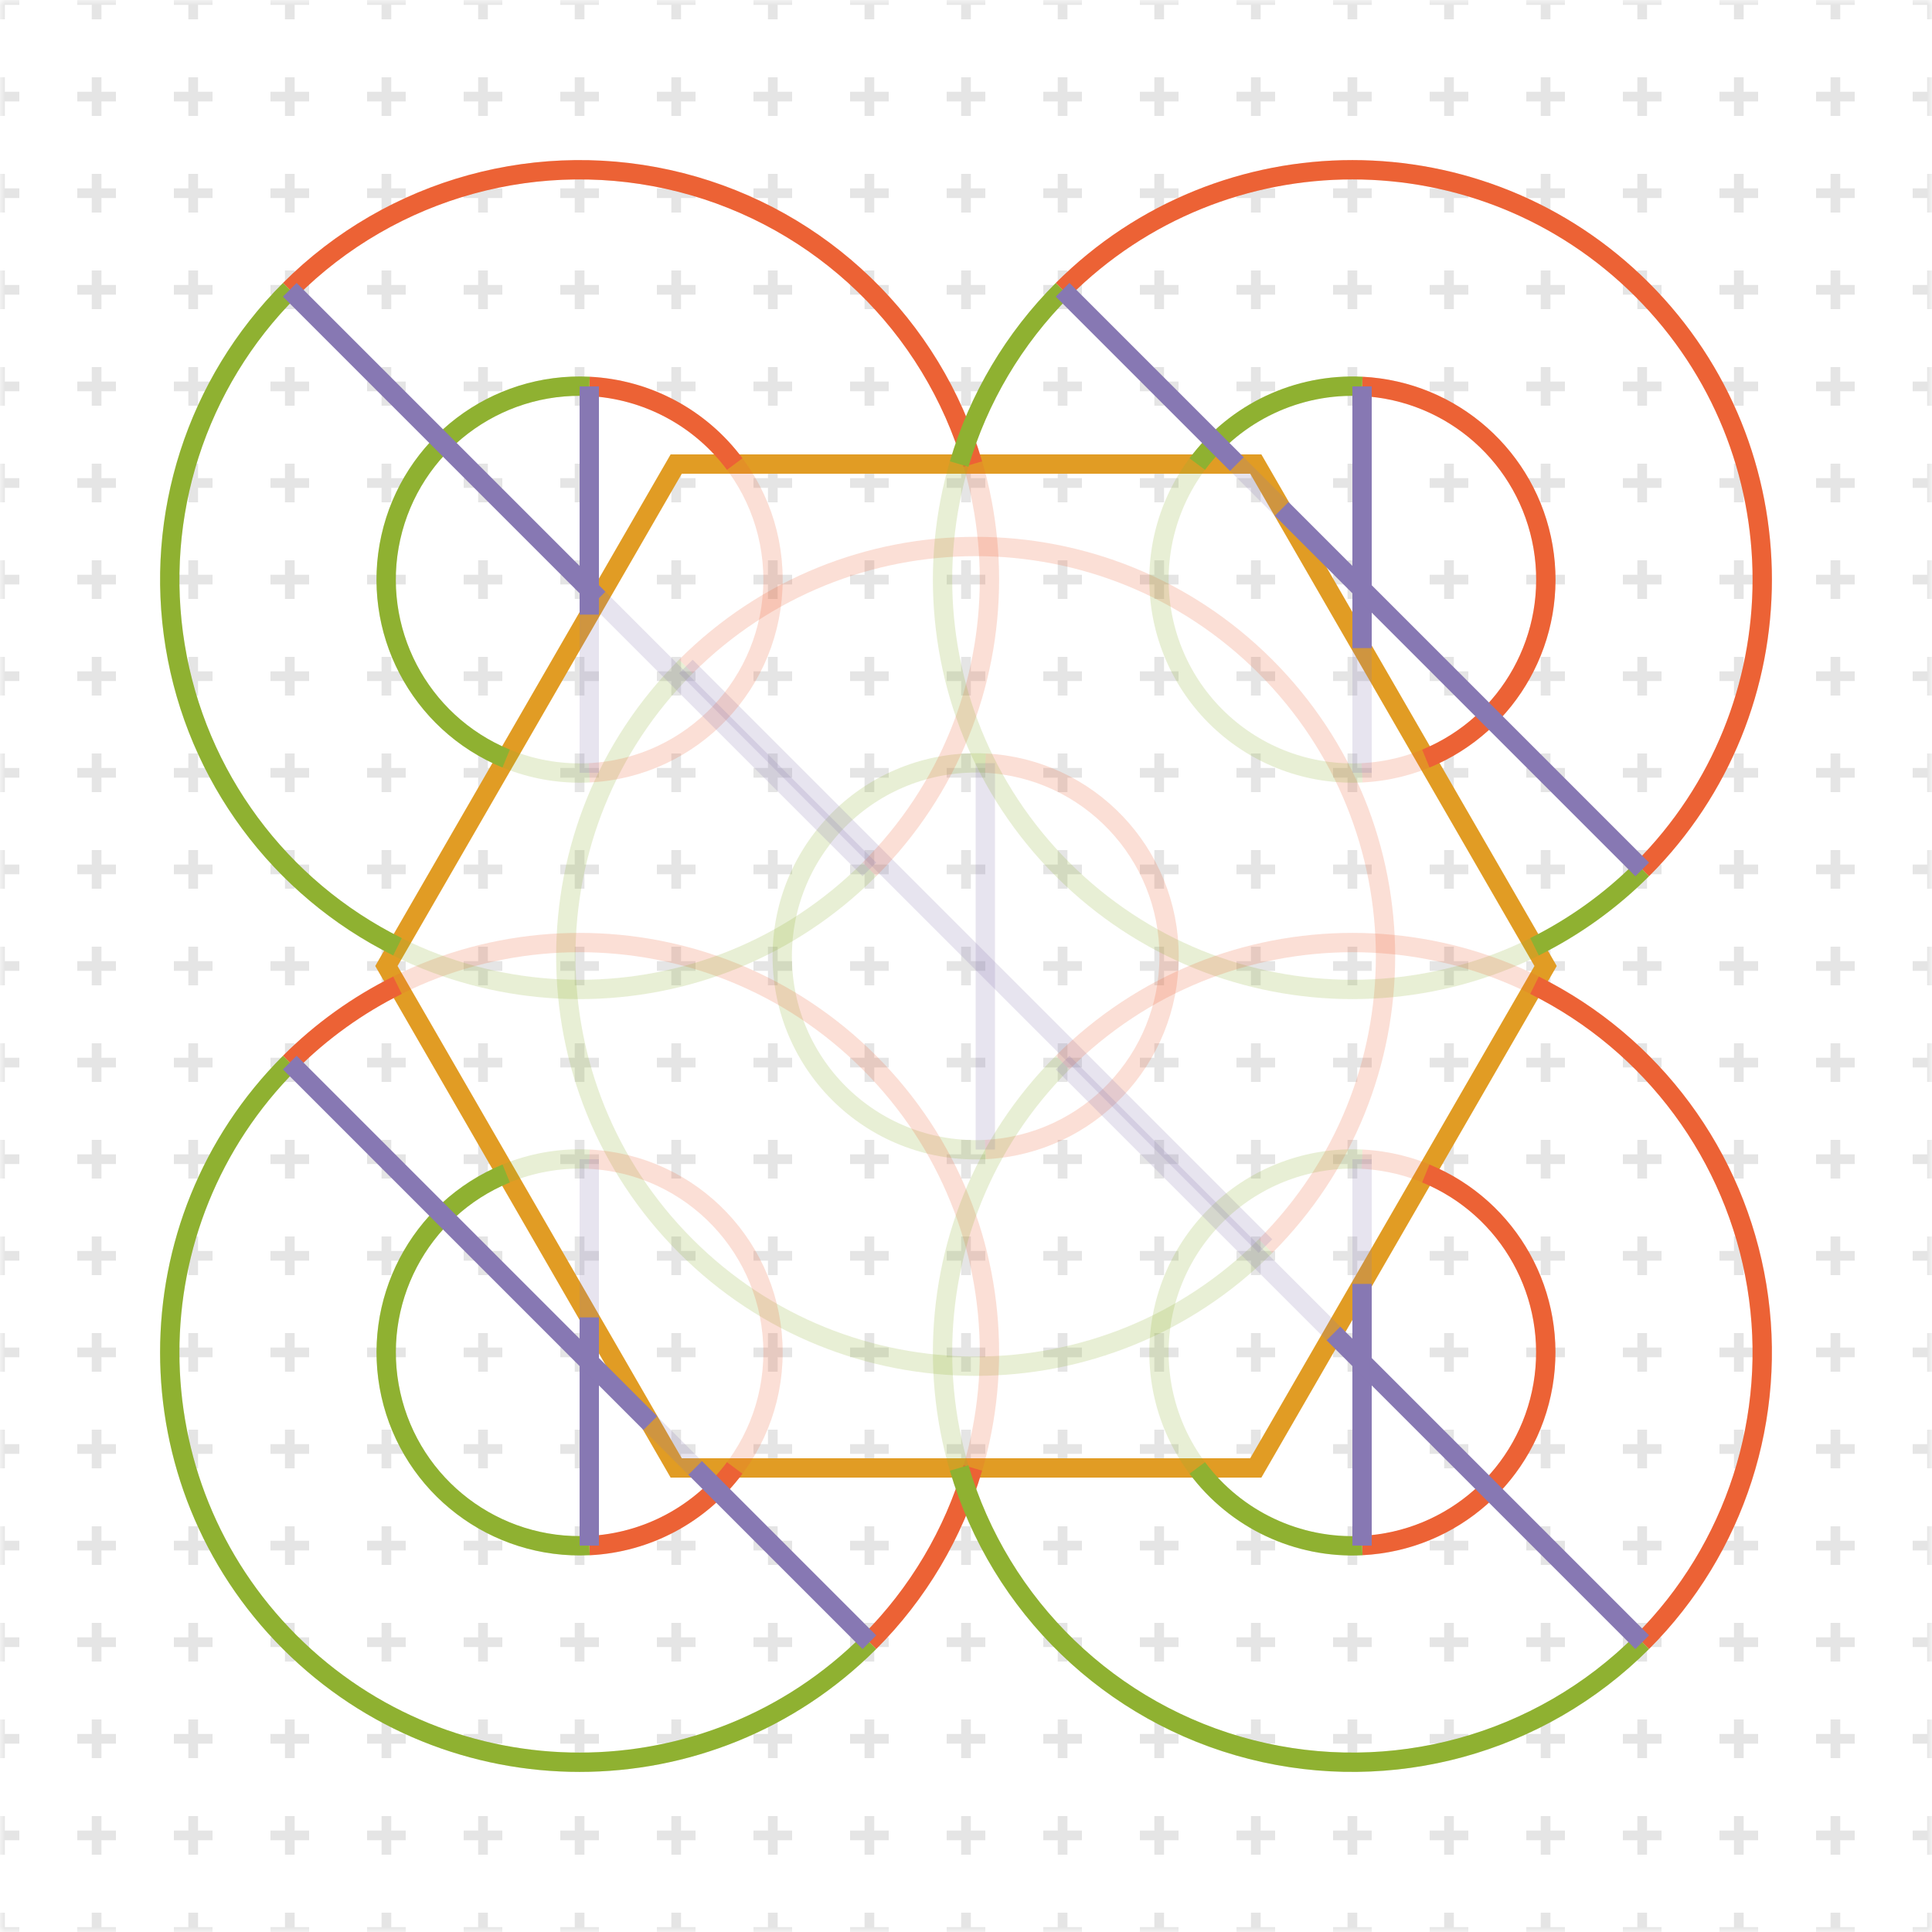 <?xml version="1.0" encoding="UTF-8"?>
<svg xmlns="http://www.w3.org/2000/svg" xmlns:xlink="http://www.w3.org/1999/xlink" width="200pt" height="200pt" viewBox="0 0 200 200" version="1.1">
<defs>
<filter id="alpha" filterUnits="objectBoundingBox" x="0%" y="0%" width="100%" height="100%">
  <feColorMatrix type="matrix" in="SourceGraphic" values="0 0 0 0 1 0 0 0 0 1 0 0 0 0 1 0 0 0 1 0"/>
</filter>
<mask id="id1">
  <g filter="url(#alpha)">
<rect x="0" y="0" width="200" height="200" style="fill:rgb(0%,0%,0%);fill-opacity:0.5;stroke:none;"/>
  </g>
</mask>
<clipPath id="id2">
  <rect x="0" y="0" width="200" height="200"/>
</clipPath>
<g id="id3" clip-path="url(#id2)">
<path style="fill:none;stroke-width:1;stroke-linecap:butt;stroke-linejoin:miter;stroke:rgb(0%,0%,0%);stroke-opacity:0.2;stroke-dasharray:4,6;stroke-dashoffset:2;stroke-miterlimit:10;" d="M -1000 -1000 L -1000 1000 M -990 -1000 L -990 1000 M -980 -1000 L -980 1000 M -970 -1000 L -970 1000 M -960 -1000 L -960 1000 M -950 -1000 L -950 1000 M -940 -1000 L -940 1000 M -930 -1000 L -930 1000 M -920 -1000 L -920 1000 M -910 -1000 L -910 1000 M -900 -1000 L -900 1000 M -890 -1000 L -890 1000 M -880 -1000 L -880 1000 M -870 -1000 L -870 1000 M -860 -1000 L -860 1000 M -850 -1000 L -850 1000 M -840 -1000 L -840 1000 M -830 -1000 L -830 1000 M -820 -1000 L -820 1000 M -810 -1000 L -810 1000 M -800 -1000 L -800 1000 M -790 -1000 L -790 1000 M -780 -1000 L -780 1000 M -770 -1000 L -770 1000 M -760 -1000 L -760 1000 M -750 -1000 L -750 1000 M -740 -1000 L -740 1000 M -730 -1000 L -730 1000 M -720 -1000 L -720 1000 M -710 -1000 L -710 1000 M -700 -1000 L -700 1000 M -690 -1000 L -690 1000 M -680 -1000 L -680 1000 M -670 -1000 L -670 1000 M -660 -1000 L -660 1000 M -650 -1000 L -650 1000 M -640 -1000 L -640 1000 M -630 -1000 L -630 1000 M -620 -1000 L -620 1000 M -610 -1000 L -610 1000 M -600 -1000 L -600 1000 M -590 -1000 L -590 1000 M -580 -1000 L -580 1000 M -570 -1000 L -570 1000 M -560 -1000 L -560 1000 M -550 -1000 L -550 1000 M -540 -1000 L -540 1000 M -530 -1000 L -530 1000 M -520 -1000 L -520 1000 M -510 -1000 L -510 1000 M -500 -1000 L -500 1000 M -490 -1000 L -490 1000 M -480 -1000 L -480 1000 M -470 -1000 L -470 1000 M -460 -1000 L -460 1000 M -450 -1000 L -450 1000 M -440 -1000 L -440 1000 M -430 -1000 L -430 1000 M -420 -1000 L -420 1000 M -410 -1000 L -410 1000 M -400 -1000 L -400 1000 M -390 -1000 L -390 1000 M -380 -1000 L -380 1000 M -370 -1000 L -370 1000 M -360 -1000 L -360 1000 M -350 -1000 L -350 1000 M -340 -1000 L -340 1000 M -330 -1000 L -330 1000 M -320 -1000 L -320 1000 M -310 -1000 L -310 1000 M -300 -1000 L -300 1000 M -290 -1000 L -290 1000 M -280 -1000 L -280 1000 M -270 -1000 L -270 1000 M -260 -1000 L -260 1000 M -250 -1000 L -250 1000 M -240 -1000 L -240 1000 M -230 -1000 L -230 1000 M -220 -1000 L -220 1000 M -210 -1000 L -210 1000 M -200 -1000 L -200 1000 M -190 -1000 L -190 1000 M -180 -1000 L -180 1000 M -170 -1000 L -170 1000 M -160 -1000 L -160 1000 M -150 -1000 L -150 1000 M -140 -1000 L -140 1000 M -130 -1000 L -130 1000 M -120 -1000 L -120 1000 M -110 -1000 L -110 1000 M -100 -1000 L -100 1000 M -90 -1000 L -90 1000 M -80 -1000 L -80 1000 M -70 -1000 L -70 1000 M -60 -1000 L -60 1000 M -50 -1000 L -50 1000 M -40 -1000 L -40 1000 M -30 -1000 L -30 1000 M -20 -1000 L -20 1000 M -10 -1000 L -10 1000 M 0 -1000 L 0 1000 M 10 -1000 L 10 1000 M 20 -1000 L 20 1000 M 30 -1000 L 30 1000 M 40 -1000 L 40 1000 M 50 -1000 L 50 1000 M 60 -1000 L 60 1000 M 70 -1000 L 70 1000 M 80 -1000 L 80 1000 M 90 -1000 L 90 1000 M 100 -1000 L 100 1000 M 110 -1000 L 110 1000 M 120 -1000 L 120 1000 M 130 -1000 L 130 1000 M 140 -1000 L 140 1000 M 150 -1000 L 150 1000 M 160 -1000 L 160 1000 M 170 -1000 L 170 1000 M 180 -1000 L 180 1000 M 190 -1000 L 190 1000 M 200 -1000 L 200 1000 M 210 -1000 L 210 1000 M 220 -1000 L 220 1000 M 230 -1000 L 230 1000 M 240 -1000 L 240 1000 M 250 -1000 L 250 1000 M 260 -1000 L 260 1000 M 270 -1000 L 270 1000 M 280 -1000 L 280 1000 M 290 -1000 L 290 1000 M 300 -1000 L 300 1000 M 310 -1000 L 310 1000 M 320 -1000 L 320 1000 M 330 -1000 L 330 1000 M 340 -1000 L 340 1000 M 350 -1000 L 350 1000 M 360 -1000 L 360 1000 M 370 -1000 L 370 1000 M 380 -1000 L 380 1000 M 390 -1000 L 390 1000 M 400 -1000 L 400 1000 M 410 -1000 L 410 1000 M 420 -1000 L 420 1000 M 430 -1000 L 430 1000 M 440 -1000 L 440 1000 M 450 -1000 L 450 1000 M 460 -1000 L 460 1000 M 470 -1000 L 470 1000 M 480 -1000 L 480 1000 M 490 -1000 L 490 1000 M 500 -1000 L 500 1000 M 510 -1000 L 510 1000 M 520 -1000 L 520 1000 M 530 -1000 L 530 1000 M 540 -1000 L 540 1000 M 550 -1000 L 550 1000 M 560 -1000 L 560 1000 M 570 -1000 L 570 1000 M 580 -1000 L 580 1000 M 590 -1000 L 590 1000 M 600 -1000 L 600 1000 M 610 -1000 L 610 1000 M 620 -1000 L 620 1000 M 630 -1000 L 630 1000 M 640 -1000 L 640 1000 M 650 -1000 L 650 1000 M 660 -1000 L 660 1000 M 670 -1000 L 670 1000 M 680 -1000 L 680 1000 M 690 -1000 L 690 1000 M 700 -1000 L 700 1000 M 710 -1000 L 710 1000 M 720 -1000 L 720 1000 M 730 -1000 L 730 1000 M 740 -1000 L 740 1000 M 750 -1000 L 750 1000 M 760 -1000 L 760 1000 M 770 -1000 L 770 1000 M 780 -1000 L 780 1000 M 790 -1000 L 790 1000 M 800 -1000 L 800 1000 M 810 -1000 L 810 1000 M 820 -1000 L 820 1000 M 830 -1000 L 830 1000 M 840 -1000 L 840 1000 M 850 -1000 L 850 1000 M 860 -1000 L 860 1000 M 870 -1000 L 870 1000 M 880 -1000 L 880 1000 M 890 -1000 L 890 1000 M 900 -1000 L 900 1000 M 910 -1000 L 910 1000 M 920 -1000 L 920 1000 M 930 -1000 L 930 1000 M 940 -1000 L 940 1000 M 950 -1000 L 950 1000 M 960 -1000 L 960 1000 M 970 -1000 L 970 1000 M 980 -1000 L 980 1000 M 990 -1000 L 990 1000 M 1000 -1000 L 1000 1000 M -1000 -1000 L 1000 -1000 M -1000 -990 L 1000 -990 M -1000 -980 L 1000 -980 M -1000 -970 L 1000 -970 M -1000 -960 L 1000 -960 M -1000 -950 L 1000 -950 M -1000 -940 L 1000 -940 M -1000 -930 L 1000 -930 M -1000 -920 L 1000 -920 M -1000 -910 L 1000 -910 M -1000 -900 L 1000 -900 M -1000 -890 L 1000 -890 M -1000 -880 L 1000 -880 M -1000 -870 L 1000 -870 M -1000 -860 L 1000 -860 M -1000 -850 L 1000 -850 M -1000 -840 L 1000 -840 M -1000 -830 L 1000 -830 M -1000 -820 L 1000 -820 M -1000 -810 L 1000 -810 M -1000 -800 L 1000 -800 M -1000 -790 L 1000 -790 M -1000 -780 L 1000 -780 M -1000 -770 L 1000 -770 M -1000 -760 L 1000 -760 M -1000 -750 L 1000 -750 M -1000 -740 L 1000 -740 M -1000 -730 L 1000 -730 M -1000 -720 L 1000 -720 M -1000 -710 L 1000 -710 M -1000 -700 L 1000 -700 M -1000 -690 L 1000 -690 M -1000 -680 L 1000 -680 M -1000 -670 L 1000 -670 M -1000 -660 L 1000 -660 M -1000 -650 L 1000 -650 M -1000 -640 L 1000 -640 M -1000 -630 L 1000 -630 M -1000 -620 L 1000 -620 M -1000 -610 L 1000 -610 M -1000 -600 L 1000 -600 M -1000 -590 L 1000 -590 M -1000 -580 L 1000 -580 M -1000 -570 L 1000 -570 M -1000 -560 L 1000 -560 M -1000 -550 L 1000 -550 M -1000 -540 L 1000 -540 M -1000 -530 L 1000 -530 M -1000 -520 L 1000 -520 M -1000 -510 L 1000 -510 M -1000 -500 L 1000 -500 M -1000 -490 L 1000 -490 M -1000 -480 L 1000 -480 M -1000 -470 L 1000 -470 M -1000 -460 L 1000 -460 M -1000 -450 L 1000 -450 M -1000 -440 L 1000 -440 M -1000 -430 L 1000 -430 M -1000 -420 L 1000 -420 M -1000 -410 L 1000 -410 M -1000 -400 L 1000 -400 M -1000 -390 L 1000 -390 M -1000 -380 L 1000 -380 M -1000 -370 L 1000 -370 M -1000 -360 L 1000 -360 M -1000 -350 L 1000 -350 M -1000 -340 L 1000 -340 M -1000 -330 L 1000 -330 M -1000 -320 L 1000 -320 M -1000 -310 L 1000 -310 M -1000 -300 L 1000 -300 M -1000 -290 L 1000 -290 M -1000 -280 L 1000 -280 M -1000 -270 L 1000 -270 M -1000 -260 L 1000 -260 M -1000 -250 L 1000 -250 M -1000 -240 L 1000 -240 M -1000 -230 L 1000 -230 M -1000 -220 L 1000 -220 M -1000 -210 L 1000 -210 M -1000 -200 L 1000 -200 M -1000 -190 L 1000 -190 M -1000 -180 L 1000 -180 M -1000 -170 L 1000 -170 M -1000 -160 L 1000 -160 M -1000 -150 L 1000 -150 M -1000 -140 L 1000 -140 M -1000 -130 L 1000 -130 M -1000 -120 L 1000 -120 M -1000 -110 L 1000 -110 M -1000 -100 L 1000 -100 M -1000 -90 L 1000 -90 M -1000 -80 L 1000 -80 M -1000 -70 L 1000 -70 M -1000 -60 L 1000 -60 M -1000 -50 L 1000 -50 M -1000 -40 L 1000 -40 M -1000 -30 L 1000 -30 M -1000 -20 L 1000 -20 M -1000 -10 L 1000 -10 M -1000 0 L 1000 0 M -1000 10 L 1000 10 M -1000 20 L 1000 20 M -1000 30 L 1000 30 M -1000 40 L 1000 40 M -1000 50 L 1000 50 M -1000 60 L 1000 60 M -1000 70 L 1000 70 M -1000 80 L 1000 80 M -1000 90 L 1000 90 M -1000 100 L 1000 100 M -1000 110 L 1000 110 M -1000 120 L 1000 120 M -1000 130 L 1000 130 M -1000 140 L 1000 140 M -1000 150 L 1000 150 M -1000 160 L 1000 160 M -1000 170 L 1000 170 M -1000 180 L 1000 180 M -1000 190 L 1000 190 M -1000 200 L 1000 200 M -1000 210 L 1000 210 M -1000 220 L 1000 220 M -1000 230 L 1000 230 M -1000 240 L 1000 240 M -1000 250 L 1000 250 M -1000 260 L 1000 260 M -1000 270 L 1000 270 M -1000 280 L 1000 280 M -1000 290 L 1000 290 M -1000 300 L 1000 300 M -1000 310 L 1000 310 M -1000 320 L 1000 320 M -1000 330 L 1000 330 M -1000 340 L 1000 340 M -1000 350 L 1000 350 M -1000 360 L 1000 360 M -1000 370 L 1000 370 M -1000 380 L 1000 380 M -1000 390 L 1000 390 M -1000 400 L 1000 400 M -1000 410 L 1000 410 M -1000 420 L 1000 420 M -1000 430 L 1000 430 M -1000 440 L 1000 440 M -1000 450 L 1000 450 M -1000 460 L 1000 460 M -1000 470 L 1000 470 M -1000 480 L 1000 480 M -1000 490 L 1000 490 M -1000 500 L 1000 500 M -1000 510 L 1000 510 M -1000 520 L 1000 520 M -1000 530 L 1000 530 M -1000 540 L 1000 540 M -1000 550 L 1000 550 M -1000 560 L 1000 560 M -1000 570 L 1000 570 M -1000 580 L 1000 580 M -1000 590 L 1000 590 M -1000 600 L 1000 600 M -1000 610 L 1000 610 M -1000 620 L 1000 620 M -1000 630 L 1000 630 M -1000 640 L 1000 640 M -1000 650 L 1000 650 M -1000 660 L 1000 660 M -1000 670 L 1000 670 M -1000 680 L 1000 680 M -1000 690 L 1000 690 M -1000 700 L 1000 700 M -1000 710 L 1000 710 M -1000 720 L 1000 720 M -1000 730 L 1000 730 M -1000 740 L 1000 740 M -1000 750 L 1000 750 M -1000 760 L 1000 760 M -1000 770 L 1000 770 M -1000 780 L 1000 780 M -1000 790 L 1000 790 M -1000 800 L 1000 800 M -1000 810 L 1000 810 M -1000 820 L 1000 820 M -1000 830 L 1000 830 M -1000 840 L 1000 840 M -1000 850 L 1000 850 M -1000 860 L 1000 860 M -1000 870 L 1000 870 M -1000 880 L 1000 880 M -1000 890 L 1000 890 M -1000 900 L 1000 900 M -1000 910 L 1000 910 M -1000 920 L 1000 920 M -1000 930 L 1000 930 M -1000 940 L 1000 940 M -1000 950 L 1000 950 M -1000 960 L 1000 960 M -1000 970 L 1000 970 M -1000 980 L 1000 980 M -1000 990 L 1000 990 M -1000 1000 L 1000 1000 " transform="matrix(1,0,0,-1,0,200)"/>
</g>
</defs>
<g id="id4">
<use xlink:href="#id3" mask="url(#id1)"/>
<path style="fill:none;stroke-width:2;stroke-linecap:butt;stroke-linejoin:miter;stroke:rgb(88.072%,61.104%,14.205%);stroke-opacity:1;stroke-miterlimit:10;" d="M 60 0 L 30 51.961 L -30 51.961 L -60 0 L -30 -51.961 L 30 -51.961 Z M 60 0 " transform="matrix(1,0,0,-1,100,100)"/>
<path style="fill:none;stroke-width:2;stroke-linecap:butt;stroke-linejoin:miter;stroke:rgb(92.253%,38.563%,20.918%);stroke-opacity:0.2;stroke-miterlimit:10;" d="M 2 21 C 12.656 20.469 21.023 11.672 21.023 1 C 21.023 -9.672 12.656 -18.469 2 -19 " transform="matrix(1,0,0,-1,100,100)"/>
<path style="fill:none;stroke-width:2;stroke-linecap:butt;stroke-linejoin:miter;stroke:rgb(56.018%,69.157%,19.488%);stroke-opacity:0.2;stroke-miterlimit:10;" d="M 2 21 C -3.477 21.273 -8.828 19.289 -12.801 15.508 C -16.777 11.73 -19.023 6.484 -19.023 1 C -19.023 -4.484 -16.777 -9.73 -12.801 -13.508 C -8.828 -17.289 -3.477 -19.273 2 -19 " transform="matrix(1,0,0,-1,100,100)"/>
<path style="fill:none;stroke-width:2;stroke-linecap:butt;stroke-linejoin:miter;stroke:rgb(52.849%,47.062%,70.135%);stroke-opacity:0.2;stroke-miterlimit:10;" d="M 2 21 L 2 -19 " transform="matrix(1,0,0,-1,100,100)"/>
<path style="fill:none;stroke-width:2;stroke-linecap:butt;stroke-linejoin:miter;stroke:rgb(92.253%,38.563%,20.918%);stroke-opacity:0.2;stroke-miterlimit:10;" d="M -29 31 C -12.43 47.57 14.43 47.57 31 31 C 47.57 14.43 47.57 -12.43 31 -29 " transform="matrix(1,0,0,-1,100,100)"/>
<path style="fill:none;stroke-width:2;stroke-linecap:butt;stroke-linejoin:miter;stroke:rgb(56.018%,69.157%,19.488%);stroke-opacity:0.2;stroke-miterlimit:10;" d="M -29 31 C -45.57 14.43 -45.57 -12.43 -29 -29 C -12.43 -45.57 14.43 -45.57 31 -29 " transform="matrix(1,0,0,-1,100,100)"/>
<path style="fill:none;stroke-width:2;stroke-linecap:butt;stroke-linejoin:miter;stroke:rgb(52.849%,47.062%,70.135%);stroke-opacity:0.2;stroke-miterlimit:10;" d="M -29 31 L 31 -29 " transform="matrix(1,0,0,-1,100,100)"/>
<path style="fill:none;stroke-width:2;stroke-linecap:butt;stroke-linejoin:miter;stroke:rgb(92.253%,38.563%,20.918%);stroke-opacity:0.2;stroke-miterlimit:10;" d="M -39 -20 C -28.344 -20.531 -19.977 -29.328 -19.977 -40 C -19.977 -50.672 -28.344 -59.469 -39 -60 " transform="matrix(1,0,0,-1,100,100)"/>
<path style="fill:none;stroke-width:2;stroke-linecap:butt;stroke-linejoin:miter;stroke:rgb(92.253%,38.563%,20.918%);stroke-opacity:1;stroke-miterlimit:10;" d="M -23.941 -51.961 C -27.508 -56.754 -33.031 -59.703 -39 -60 " transform="matrix(1,0,0,-1,100,100)"/>
<path style="fill:none;stroke-width:2;stroke-linecap:butt;stroke-linejoin:miter;stroke:rgb(56.018%,69.157%,19.488%);stroke-opacity:0.2;stroke-miterlimit:10;" d="M -39 -20 C -44.477 -19.727 -49.828 -21.711 -53.801 -25.492 C -57.777 -29.27 -60.023 -34.516 -60.023 -40 C -60.023 -45.484 -57.777 -50.73 -53.801 -54.508 C -49.828 -58.289 -44.477 -60.273 -39 -60 " transform="matrix(1,0,0,-1,100,100)"/>
<path style="fill:none;stroke-width:2;stroke-linecap:butt;stroke-linejoin:miter;stroke:rgb(56.018%,69.157%,19.488%);stroke-opacity:1;stroke-miterlimit:10;" d="M -47.598 -21.48 C -56.621 -25.18 -61.664 -34.844 -59.539 -44.363 C -57.414 -53.879 -48.738 -60.48 -39 -59.992 " transform="matrix(1,0,0,-1,100,100)"/>
<path style="fill:none;stroke-width:2;stroke-linecap:butt;stroke-linejoin:miter;stroke:rgb(52.849%,47.062%,70.135%);stroke-opacity:0.2;stroke-miterlimit:10;" d="M -39 -20 L -39 -60 " transform="matrix(1,0,0,-1,100,100)"/>
<path style="fill:none;stroke-width:2;stroke-linecap:butt;stroke-linejoin:miter;stroke:rgb(52.849%,47.062%,70.135%);stroke-opacity:1;stroke-miterlimit:10;" d="M -39 -36.375 L -39 -60 " transform="matrix(1,0,0,-1,100,100)"/>
<path style="fill:none;stroke-width:2;stroke-linecap:butt;stroke-linejoin:miter;stroke:rgb(92.253%,38.563%,20.918%);stroke-opacity:0.2;stroke-miterlimit:10;" d="M -70 -10 C -53.43 6.57 -26.57 6.57 -10 -10 C 6.57 -26.57 6.57 -53.43 -10 -70 " transform="matrix(1,0,0,-1,100,100)"/>
<path style="fill:none;stroke-width:2;stroke-linecap:butt;stroke-linejoin:miter;stroke:rgb(92.253%,38.563%,20.918%);stroke-opacity:1;stroke-miterlimit:10;" d="M -70 -10 C -66.742 -6.742 -62.977 -4.039 -58.852 -1.992 M 0.707 -51.961 C -1.297 -58.777 -4.977 -64.977 -10 -70 " transform="matrix(1,0,0,-1,100,100)"/>
<path style="fill:none;stroke-width:2;stroke-linecap:butt;stroke-linejoin:miter;stroke:rgb(56.018%,69.157%,19.488%);stroke-opacity:0.2;stroke-miterlimit:10;" d="M -70 -10 C -86.57 -26.57 -86.57 -53.43 -70 -70 C -53.43 -86.57 -26.57 -86.57 -10 -70 " transform="matrix(1,0,0,-1,100,100)"/>
<path style="fill:none;stroke-width:2;stroke-linecap:butt;stroke-linejoin:miter;stroke:rgb(56.018%,69.157%,19.488%);stroke-opacity:1;stroke-miterlimit:10;" d="M -70 -10 C -86.57 -26.57 -86.57 -53.43 -70 -70 C -53.43 -86.57 -26.57 -86.57 -10 -70 " transform="matrix(1,0,0,-1,100,100)"/>
<path style="fill:none;stroke-width:2;stroke-linecap:butt;stroke-linejoin:miter;stroke:rgb(52.849%,47.062%,70.135%);stroke-opacity:0.2;stroke-miterlimit:10;" d="M -70 -10 L -10 -70 " transform="matrix(1,0,0,-1,100,100)"/>
<path style="fill:none;stroke-width:2;stroke-linecap:butt;stroke-linejoin:miter;stroke:rgb(52.849%,47.062%,70.135%);stroke-opacity:1;stroke-miterlimit:10;" d="M -70 -10 L -32.68 -47.32 M -28.039 -51.961 L -10 -70 " transform="matrix(1,0,0,-1,100,100)"/>
<path style="fill:none;stroke-width:2;stroke-linecap:butt;stroke-linejoin:miter;stroke:rgb(92.253%,38.563%,20.918%);stroke-opacity:0.2;stroke-miterlimit:10;" d="M -39 60 C -28.344 59.469 -19.977 50.672 -19.977 40 C -19.977 29.328 -28.344 20.531 -39 20 " transform="matrix(1,0,0,-1,100,100)"/>
<path style="fill:none;stroke-width:2;stroke-linecap:butt;stroke-linejoin:miter;stroke:rgb(92.253%,38.563%,20.918%);stroke-opacity:1;stroke-miterlimit:10;" d="M -39 60 C -33.031 59.703 -27.508 56.754 -23.941 51.961 " transform="matrix(1,0,0,-1,100,100)"/>
<path style="fill:none;stroke-width:2;stroke-linecap:butt;stroke-linejoin:miter;stroke:rgb(56.018%,69.157%,19.488%);stroke-opacity:0.2;stroke-miterlimit:10;" d="M -39 60 C -44.477 60.273 -49.828 58.289 -53.801 54.508 C -57.777 50.73 -60.023 45.484 -60.023 40 C -60.023 34.516 -57.777 29.27 -53.801 25.492 C -49.828 21.711 -44.477 19.727 -39 20 " transform="matrix(1,0,0,-1,100,100)"/>
<path style="fill:none;stroke-width:2;stroke-linecap:butt;stroke-linejoin:miter;stroke:rgb(56.018%,69.157%,19.488%);stroke-opacity:1;stroke-miterlimit:10;" d="M -39 60 C -48.742 60.488 -57.418 53.883 -59.543 44.363 C -61.668 34.844 -56.625 25.176 -47.602 21.473 " transform="matrix(1,0,0,-1,100,100)"/>
<path style="fill:none;stroke-width:2;stroke-linecap:butt;stroke-linejoin:miter;stroke:rgb(52.849%,47.062%,70.135%);stroke-opacity:0.2;stroke-miterlimit:10;" d="M -39 60 L -39 20 " transform="matrix(1,0,0,-1,100,100)"/>
<path style="fill:none;stroke-width:2;stroke-linecap:butt;stroke-linejoin:miter;stroke:rgb(52.849%,47.062%,70.135%);stroke-opacity:1;stroke-miterlimit:10;" d="M -39 60 L -39 36.375 " transform="matrix(1,0,0,-1,100,100)"/>
<path style="fill:none;stroke-width:2;stroke-linecap:butt;stroke-linejoin:miter;stroke:rgb(92.253%,38.563%,20.918%);stroke-opacity:0.2;stroke-miterlimit:10;" d="M -70 70 C -53.43 86.57 -26.57 86.57 -10 70 C 6.57 53.43 6.57 26.57 -10 10 " transform="matrix(1,0,0,-1,100,100)"/>
<path style="fill:none;stroke-width:2;stroke-linecap:butt;stroke-linejoin:miter;stroke:rgb(92.253%,38.563%,20.918%);stroke-opacity:1;stroke-miterlimit:10;" d="M -70 70 C -59.41 80.59 -44.023 84.812 -29.512 81.109 C -15 77.406 -3.516 66.328 0.707 51.961 " transform="matrix(1,0,0,-1,100,100)"/>
<path style="fill:none;stroke-width:2;stroke-linecap:butt;stroke-linejoin:miter;stroke:rgb(56.018%,69.157%,19.488%);stroke-opacity:0.2;stroke-miterlimit:10;" d="M -70 70 C -86.57 53.43 -86.57 26.57 -70 10 C -53.43 -6.57 -26.57 -6.57 -10 10 " transform="matrix(1,0,0,-1,100,100)"/>
<path style="fill:none;stroke-width:2;stroke-linecap:butt;stroke-linejoin:miter;stroke:rgb(56.018%,69.157%,19.488%);stroke-opacity:1;stroke-miterlimit:10;" d="M -70 70 C -79.66 60.34 -84.078 46.617 -81.867 33.137 C -79.656 19.652 -71.09 8.062 -58.852 1.992 " transform="matrix(1,0,0,-1,100,100)"/>
<path style="fill:none;stroke-width:2;stroke-linecap:butt;stroke-linejoin:miter;stroke:rgb(52.849%,47.062%,70.135%);stroke-opacity:0.2;stroke-miterlimit:10;" d="M -70 70 L -10 10 " transform="matrix(1,0,0,-1,100,100)"/>
<path style="fill:none;stroke-width:2;stroke-linecap:butt;stroke-linejoin:miter;stroke:rgb(52.849%,47.062%,70.135%);stroke-opacity:1;stroke-miterlimit:10;" d="M -70 70 L -38.039 38.039 " transform="matrix(1,0,0,-1,100,100)"/>
<path style="fill:none;stroke-width:2;stroke-linecap:butt;stroke-linejoin:miter;stroke:rgb(92.253%,38.563%,20.918%);stroke-opacity:0.2;stroke-miterlimit:10;" d="M 41 60 C 51.656 59.469 60.023 50.672 60.023 40 C 60.023 29.328 51.656 20.531 41 20 " transform="matrix(1,0,0,-1,100,100)"/>
<path style="fill:none;stroke-width:2;stroke-linecap:butt;stroke-linejoin:miter;stroke:rgb(92.253%,38.563%,20.918%);stroke-opacity:1;stroke-miterlimit:10;" d="M 41 60 C 50.367 59.531 58.152 52.625 59.738 43.383 C 61.32 34.137 56.277 25.035 47.602 21.473 " transform="matrix(1,0,0,-1,100,100)"/>
<path style="fill:none;stroke-width:2;stroke-linecap:butt;stroke-linejoin:miter;stroke:rgb(56.018%,69.157%,19.488%);stroke-opacity:0.2;stroke-miterlimit:10;" d="M 41 60 C 35.523 60.273 30.172 58.289 26.199 54.508 C 22.223 50.73 19.977 45.484 19.977 40 C 19.977 34.516 22.223 29.27 26.199 25.492 C 30.172 21.711 35.523 19.727 41 20 " transform="matrix(1,0,0,-1,100,100)"/>
<path style="fill:none;stroke-width:2;stroke-linecap:butt;stroke-linejoin:miter;stroke:rgb(56.018%,69.157%,19.488%);stroke-opacity:1;stroke-miterlimit:10;" d="M 41 60 C 34.328 60.332 27.93 57.32 23.941 51.961 " transform="matrix(1,0,0,-1,100,100)"/>
<path style="fill:none;stroke-width:2;stroke-linecap:butt;stroke-linejoin:miter;stroke:rgb(52.849%,47.062%,70.135%);stroke-opacity:0.2;stroke-miterlimit:10;" d="M 41 60 L 41 20 " transform="matrix(1,0,0,-1,100,100)"/>
<path style="fill:none;stroke-width:2;stroke-linecap:butt;stroke-linejoin:miter;stroke:rgb(52.849%,47.062%,70.135%);stroke-opacity:1;stroke-miterlimit:10;" d="M 41 60 L 41 32.91 " transform="matrix(1,0,0,-1,100,100)"/>
<path style="fill:none;stroke-width:2;stroke-linecap:butt;stroke-linejoin:miter;stroke:rgb(92.253%,38.563%,20.918%);stroke-opacity:0.2;stroke-miterlimit:10;" d="M 10 70 C 26.57 86.57 53.43 86.57 70 70 C 86.57 53.43 86.57 26.57 70 10 " transform="matrix(1,0,0,-1,100,100)"/>
<path style="fill:none;stroke-width:2;stroke-linecap:butt;stroke-linejoin:miter;stroke:rgb(92.253%,38.563%,20.918%);stroke-opacity:1;stroke-miterlimit:10;" d="M 10 70 C 26.57 86.57 53.43 86.57 70 70 C 86.57 53.43 86.57 26.57 70 10 " transform="matrix(1,0,0,-1,100,100)"/>
<path style="fill:none;stroke-width:2;stroke-linecap:butt;stroke-linejoin:miter;stroke:rgb(56.018%,69.157%,19.488%);stroke-opacity:0.2;stroke-miterlimit:10;" d="M 10 70 C -6.57 53.43 -6.57 26.57 10 10 C 26.57 -6.57 53.43 -6.57 70 10 " transform="matrix(1,0,0,-1,100,100)"/>
<path style="fill:none;stroke-width:2;stroke-linecap:butt;stroke-linejoin:miter;stroke:rgb(56.018%,69.157%,19.488%);stroke-opacity:1;stroke-miterlimit:10;" d="M 10 70 C 4.977 64.977 1.297 58.777 -0.707 51.961 M 58.852 1.992 C 62.977 4.039 66.742 6.742 70 10 " transform="matrix(1,0,0,-1,100,100)"/>
<path style="fill:none;stroke-width:2;stroke-linecap:butt;stroke-linejoin:miter;stroke:rgb(52.849%,47.062%,70.135%);stroke-opacity:0.2;stroke-miterlimit:10;" d="M 10 70 L 70 10 " transform="matrix(1,0,0,-1,100,100)"/>
<path style="fill:none;stroke-width:2;stroke-linecap:butt;stroke-linejoin:miter;stroke:rgb(52.849%,47.062%,70.135%);stroke-opacity:1;stroke-miterlimit:10;" d="M 10 70 L 28.039 51.961 M 32.68 47.32 L 70 10 " transform="matrix(1,0,0,-1,100,100)"/>
<path style="fill:none;stroke-width:2;stroke-linecap:butt;stroke-linejoin:miter;stroke:rgb(92.253%,38.563%,20.918%);stroke-opacity:0.2;stroke-miterlimit:10;" d="M 41 -20 C 51.656 -20.531 60.023 -29.328 60.023 -40 C 60.023 -50.672 51.656 -59.469 41 -60 " transform="matrix(1,0,0,-1,100,100)"/>
<path style="fill:none;stroke-width:2;stroke-linecap:butt;stroke-linejoin:miter;stroke:rgb(92.253%,38.563%,20.918%);stroke-opacity:1;stroke-miterlimit:10;" d="M 47.598 -21.48 C 56.273 -25.039 61.312 -34.141 59.73 -43.379 C 58.148 -52.621 50.363 -59.523 41 -59.992 " transform="matrix(1,0,0,-1,100,100)"/>
<path style="fill:none;stroke-width:2;stroke-linecap:butt;stroke-linejoin:miter;stroke:rgb(56.018%,69.157%,19.488%);stroke-opacity:0.2;stroke-miterlimit:10;" d="M 41 -20 C 35.523 -19.727 30.172 -21.711 26.199 -25.492 C 22.223 -29.27 19.977 -34.516 19.977 -40 C 19.977 -45.484 22.223 -50.73 26.199 -54.508 C 30.172 -58.289 35.523 -60.273 41 -60 " transform="matrix(1,0,0,-1,100,100)"/>
<path style="fill:none;stroke-width:2;stroke-linecap:butt;stroke-linejoin:miter;stroke:rgb(56.018%,69.157%,19.488%);stroke-opacity:1;stroke-miterlimit:10;" d="M 23.941 -51.961 C 27.93 -57.32 34.328 -60.332 41 -60 " transform="matrix(1,0,0,-1,100,100)"/>
<path style="fill:none;stroke-width:2;stroke-linecap:butt;stroke-linejoin:miter;stroke:rgb(52.849%,47.062%,70.135%);stroke-opacity:0.2;stroke-miterlimit:10;" d="M 41 -20 L 41 -60 " transform="matrix(1,0,0,-1,100,100)"/>
<path style="fill:none;stroke-width:2;stroke-linecap:butt;stroke-linejoin:miter;stroke:rgb(52.849%,47.062%,70.135%);stroke-opacity:1;stroke-miterlimit:10;" d="M 41 -32.91 L 41 -60 " transform="matrix(1,0,0,-1,100,100)"/>
<path style="fill:none;stroke-width:2;stroke-linecap:butt;stroke-linejoin:miter;stroke:rgb(92.253%,38.563%,20.918%);stroke-opacity:0.2;stroke-miterlimit:10;" d="M 10 -10 C 26.57 6.57 53.43 6.57 70 -10 C 86.57 -26.57 86.57 -53.43 70 -70 " transform="matrix(1,0,0,-1,100,100)"/>
<path style="fill:none;stroke-width:2;stroke-linecap:butt;stroke-linejoin:miter;stroke:rgb(92.253%,38.563%,20.918%);stroke-opacity:1;stroke-miterlimit:10;" d="M 58.852 -1.992 C 71.09 -8.062 79.656 -19.652 81.867 -33.137 C 84.078 -46.617 79.66 -60.34 70 -70 " transform="matrix(1,0,0,-1,100,100)"/>
<path style="fill:none;stroke-width:2;stroke-linecap:butt;stroke-linejoin:miter;stroke:rgb(56.018%,69.157%,19.488%);stroke-opacity:0.2;stroke-miterlimit:10;" d="M 10 -10 C -6.57 -26.57 -6.57 -53.43 10 -70 C 26.57 -86.57 53.43 -86.57 70 -70 " transform="matrix(1,0,0,-1,100,100)"/>
<path style="fill:none;stroke-width:2;stroke-linecap:butt;stroke-linejoin:miter;stroke:rgb(56.018%,69.157%,19.488%);stroke-opacity:1;stroke-miterlimit:10;" d="M -0.707 -51.961 C 3.516 -66.328 15 -77.406 29.512 -81.109 C 44.023 -84.812 59.41 -80.59 70 -70 " transform="matrix(1,0,0,-1,100,100)"/>
<path style="fill:none;stroke-width:2;stroke-linecap:butt;stroke-linejoin:miter;stroke:rgb(52.849%,47.062%,70.135%);stroke-opacity:0.2;stroke-miterlimit:10;" d="M 10 -10 L 70 -70 " transform="matrix(1,0,0,-1,100,100)"/>
<path style="fill:none;stroke-width:2;stroke-linecap:butt;stroke-linejoin:miter;stroke:rgb(52.849%,47.062%,70.135%);stroke-opacity:1;stroke-miterlimit:10;" d="M 38.039 -38.039 L 70 -70 " transform="matrix(1,0,0,-1,100,100)"/>
</g>
</svg>
